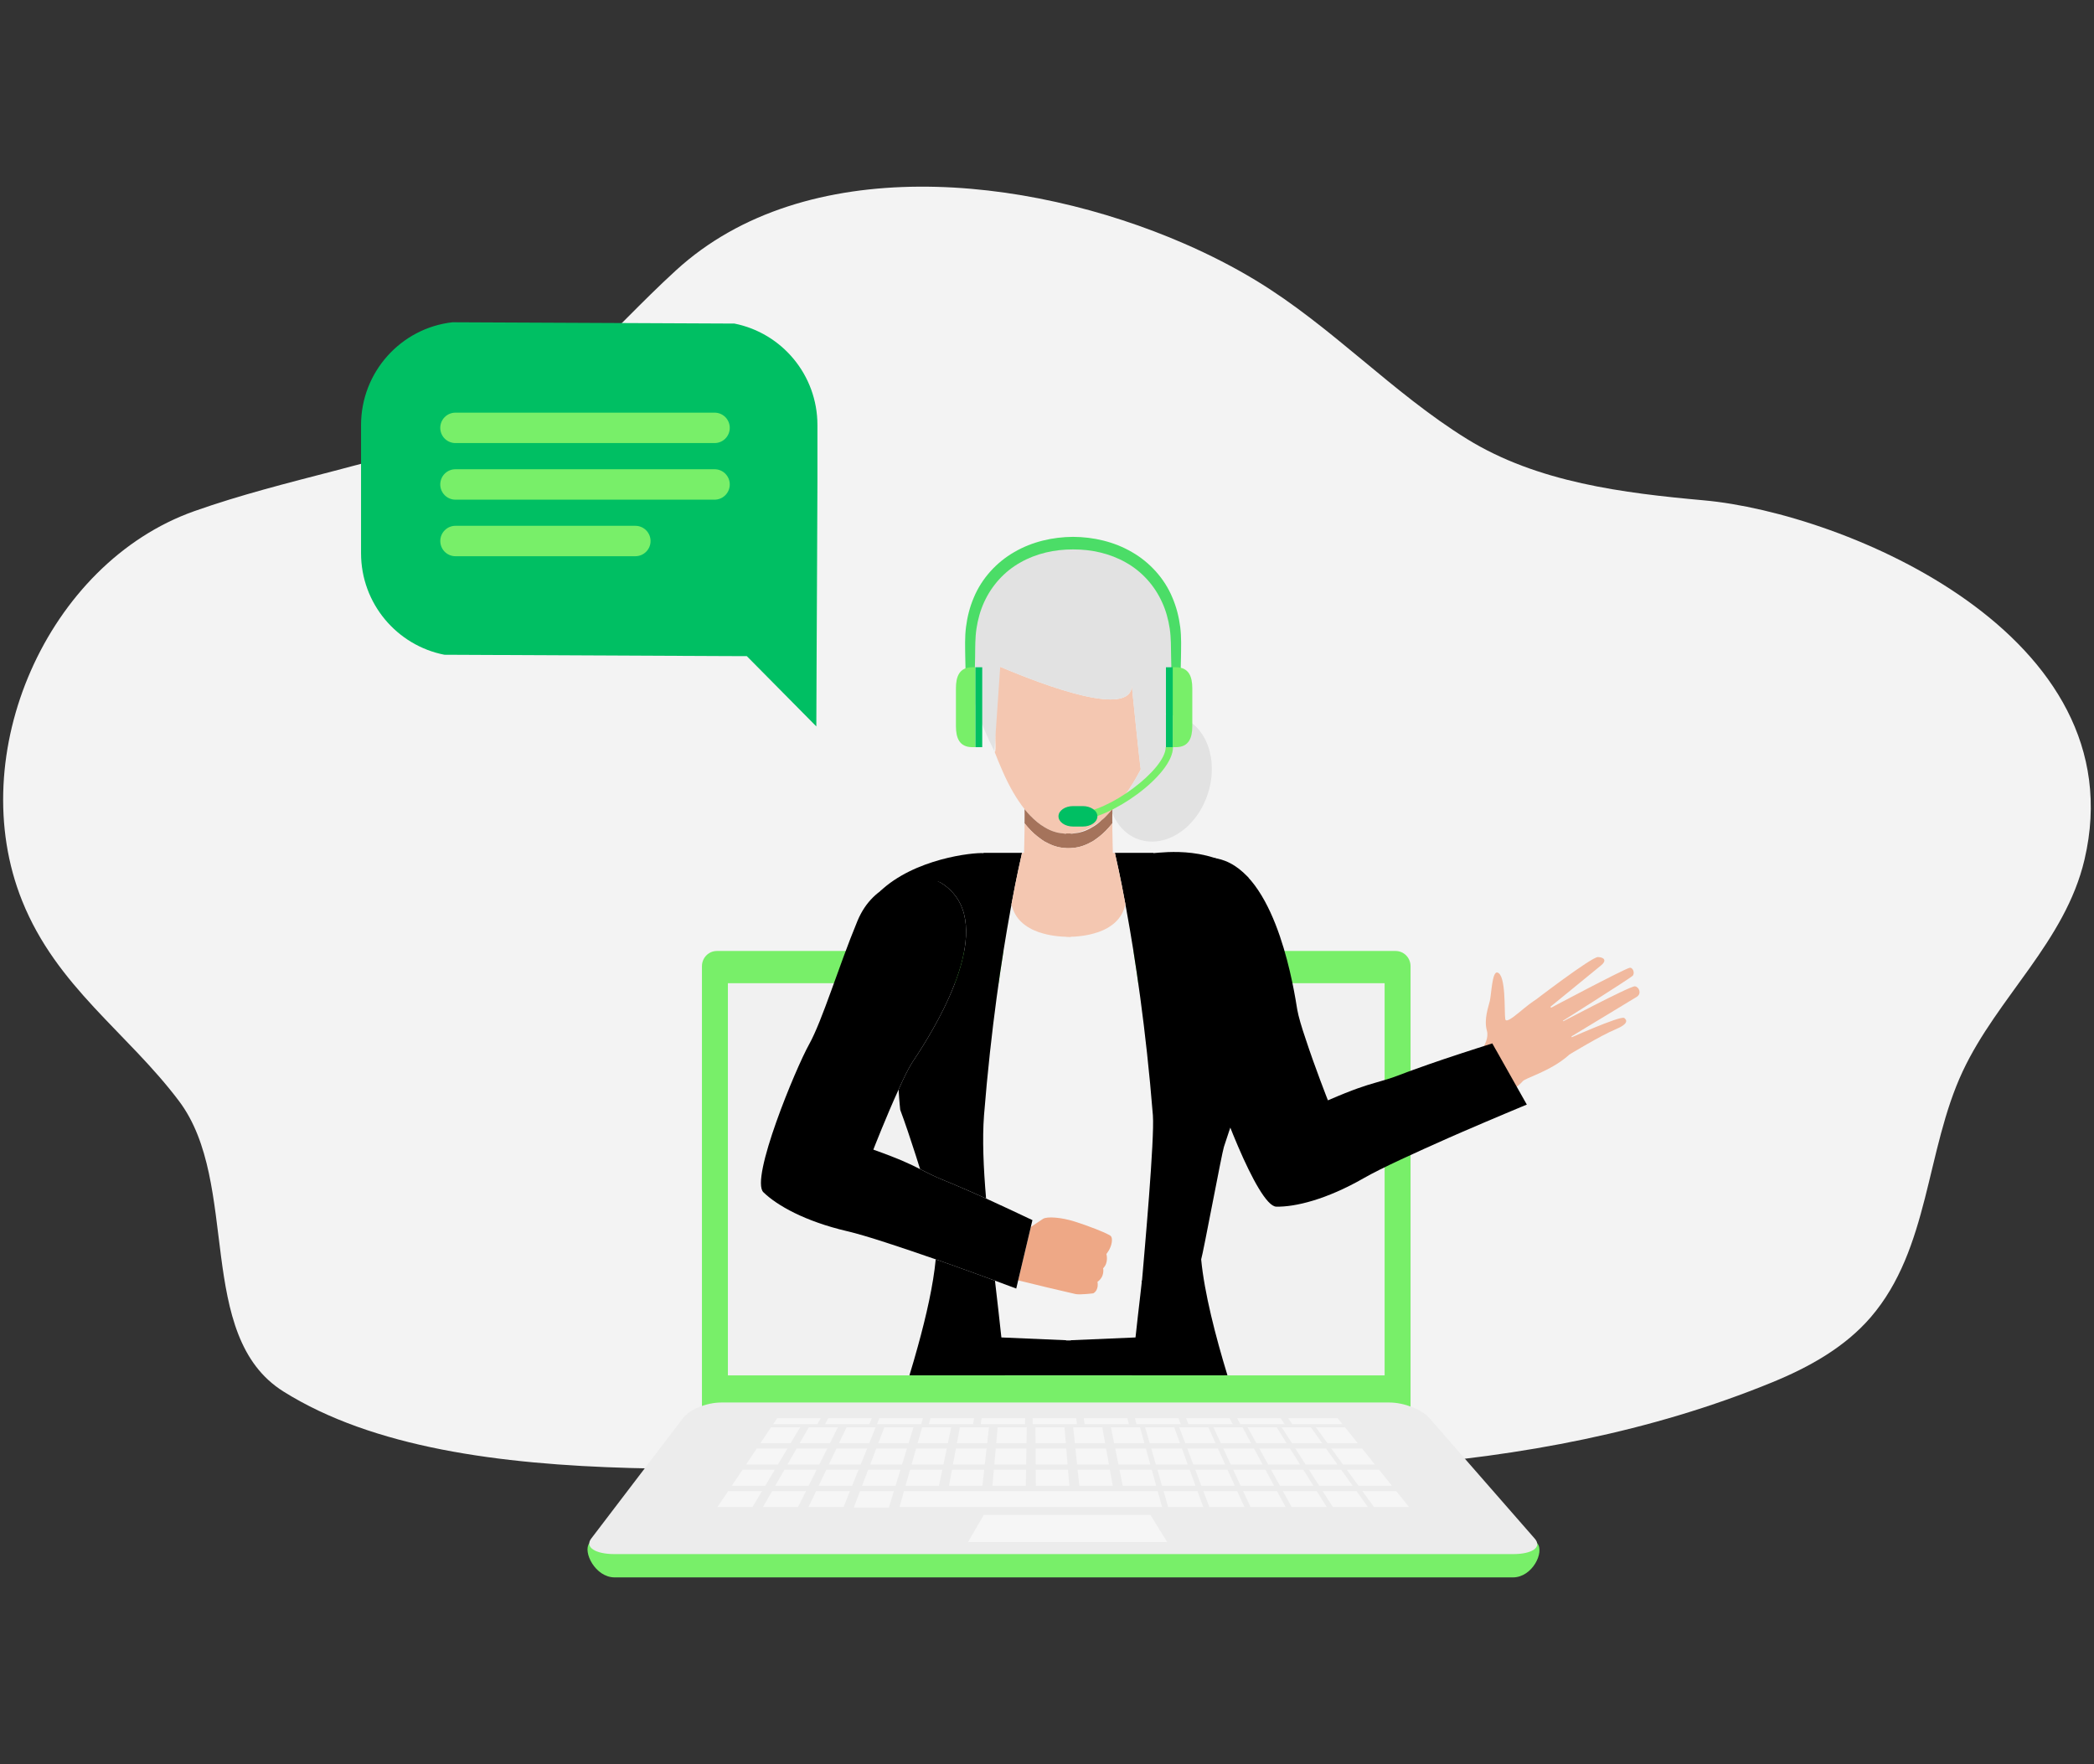 <svg width="330" height="278" viewBox="0 0 330 278" fill="none" xmlns="http://www.w3.org/2000/svg">
<rect x="0" y="0" width="330" height="278" fill="#333333" stroke="none"/>
<g clip-path="url(#clip0_294_602)">
<path d="M186.663 38.406C190.689 40.16 194.462 42.102 197.882 44.172C209.839 51.406 219.457 61.937 231.207 69.192C242.303 76.042 255.852 77.707 268.548 78.852C290.679 80.849 336.836 99.992 328.502 135.472C325.47 148.384 314.777 157.153 309.303 168.846C303.479 181.284 304.091 196.797 294.819 207.58C290.74 212.321 285.109 215.452 279.329 217.824C240.859 233.605 197.657 232.871 156.866 231.132C124.669 229.759 72.957 237.015 44.677 219.296C30.637 210.498 37.938 186.45 28.222 173.533C20.058 162.679 8.947 155.55 3.489 141.964C-5.799 118.845 7.441 88.76 30.622 80.553C45.108 75.425 60.454 73.076 74.774 67.444C89.568 61.623 95.268 52.904 106.55 42.586C126.946 23.934 161.659 27.513 186.663 38.406Z" fill="#F3F3F3"/>
<path d="M222.292 222.351H110.622V152.266C110.622 150.941 111.672 149.868 112.967 149.868H219.947C221.242 149.868 222.292 150.941 222.292 152.266V222.351Z" fill="#78EF69"/>
<path d="M114.71 154.946H218.207V216.75H114.71V154.946Z" fill="#F1F1F1"/>
<path d="M92.862 243.214C91.835 244.561 93.797 248.584 96.873 248.584H238.428C241.502 248.584 243.438 244.561 242.261 243.214H92.862Z" fill="#78EF69"/>
<path d="M241.867 242.477C243.044 243.822 241.503 244.914 238.429 244.914H96.874C93.798 244.914 92.138 243.822 93.164 242.477L107.656 223.462C108.683 222.115 111.369 221.024 113.657 221.024H218.971C221.257 221.024 224.068 222.115 225.245 223.462C230.784 229.802 236.327 236.137 241.867 242.477Z" fill="#ECECEC"/>
<g opacity="0.5">
<path d="M124.602 227.438H119.821C120.497 226.433 120.836 225.929 121.511 224.924H126.103L124.602 227.438ZM130.798 227.438H126.017C126.596 226.433 126.886 225.929 127.463 224.924H132.054L130.798 227.438ZM128.818 224.442H121.839L122.469 223.504H129.343L128.818 224.442ZM136.999 224.443L130.017 224.442L130.522 223.504H137.395C137.237 223.88 137.156 224.067 136.999 224.443ZM145.179 224.442H138.197L138.575 223.504H145.452L145.179 224.442ZM153.359 224.442H146.379L146.63 223.504H153.504C153.448 223.88 153.418 224.067 153.359 224.442ZM161.541 224.442H154.559L154.686 223.504H161.558L161.541 224.442ZM169.721 224.442H162.741V223.504H169.614C169.657 223.88 169.676 224.067 169.721 224.442ZM177.902 224.442H170.921L170.793 223.504H177.669C177.761 223.88 177.808 224.067 177.902 224.442ZM186.084 224.442H179.102L178.849 223.504H185.723C185.868 223.88 185.94 224.067 186.084 224.442ZM194.265 224.442H187.284C187.13 224.067 187.055 223.88 186.902 223.504H193.779L194.265 224.442ZM202.444 224.442H195.464C195.262 224.067 195.16 223.88 194.959 223.504H201.831C202.075 223.88 202.198 224.067 202.444 224.442ZM211.572 224.442H203.645L203.012 223.504H210.819C211.12 223.88 211.272 224.067 211.572 224.442ZM136.992 227.438H132.212C132.693 226.433 132.934 225.93 133.413 224.925L138.004 224.924C137.6 225.931 137.397 226.432 136.992 227.438ZM143.187 227.438H138.407C138.79 226.433 138.981 225.929 139.365 224.924L143.956 224.925L143.187 227.438ZM149.383 227.438H144.604C144.889 226.432 145.033 225.93 145.317 224.924H149.908C149.699 225.929 149.592 226.433 149.383 227.438ZM155.578 227.438H150.799C150.986 226.433 151.078 225.928 151.267 224.924H155.859C155.746 225.929 155.688 226.433 155.578 227.438ZM161.77 227.438H156.995L157.218 224.924H161.808C161.794 225.929 161.787 226.433 161.77 227.438ZM167.969 227.438H163.189L163.17 224.924H167.76C167.844 225.929 167.886 226.433 167.969 227.438ZM174.163 227.438H169.385L169.123 224.924H173.711C173.893 225.929 173.982 226.433 174.163 227.438ZM180.357 227.438H175.578C175.376 226.433 175.274 225.929 175.071 224.924H179.662C179.939 225.929 180.078 226.433 180.357 227.438ZM122.6 230.79H117.57L119.258 228.276H124.101L122.6 230.79ZM129.122 230.79H124.091C124.67 229.785 124.96 229.282 125.537 228.276H130.381C129.876 229.281 129.624 229.784 129.122 230.79ZM135.642 230.79H130.611C131.092 229.785 131.331 229.282 131.812 228.276H136.654C136.249 229.282 136.046 229.784 135.642 230.79ZM142.163 230.79H137.131C137.514 229.785 137.706 229.282 138.088 228.276H142.932C142.624 229.282 142.47 229.784 142.163 230.79ZM148.685 230.79H143.654C143.94 229.785 144.081 229.282 144.366 228.278C146.304 228.278 147.271 228.276 149.208 228.276C148.997 229.282 148.894 229.784 148.685 230.79ZM155.203 230.79H150.172L150.642 228.276H155.483C155.372 229.281 155.315 229.784 155.203 230.79ZM161.722 230.79H156.694L156.919 228.276H161.758L161.722 230.79ZM168.244 230.79H163.214L163.195 228.276H168.037C168.119 229.282 168.163 229.784 168.244 230.79ZM174.764 230.79H169.736C169.63 229.785 169.577 229.282 169.473 228.276H174.312L174.764 230.79ZM181.284 230.79H176.255C176.051 229.785 175.949 229.282 175.747 228.276H180.588L181.284 230.79ZM120.599 234.142H115.317C115.992 233.137 116.331 232.633 117.007 231.629L122.101 231.627C121.5 232.632 121.199 233.136 120.599 234.142ZM127.445 234.142H122.165L123.609 231.629H128.704C128.2 232.632 127.948 233.136 127.445 234.142ZM134.292 234.142H129.009L130.21 231.629H135.304L134.292 234.142ZM141.137 234.142H135.854L136.811 231.629H141.906L141.137 234.142ZM147.983 234.142H142.703C142.987 233.137 143.132 232.633 143.415 231.629H148.508C148.3 232.632 148.194 233.136 147.983 234.142ZM154.827 234.142H149.547C149.733 233.137 149.829 232.633 150.016 231.629H155.11L154.827 234.142ZM161.672 234.142H156.394L156.617 231.629H161.708C161.695 232.632 161.687 233.136 161.672 234.142ZM168.522 234.142H163.24C163.234 233.137 163.229 232.633 163.221 231.629H168.314C168.398 232.632 168.438 233.136 168.522 234.142ZM175.367 234.142H170.088C169.982 233.137 169.929 232.633 169.824 231.629H174.915C175.095 232.632 175.187 233.136 175.367 234.142ZM182.21 234.142H176.929C176.727 233.137 176.626 232.633 176.423 231.629H181.516L182.21 234.142ZM118.598 237.492H113.064C113.74 236.487 114.08 235.984 114.755 234.98H120.098C119.599 235.818 119.098 236.655 118.598 237.492ZM125.77 237.492H120.238L121.684 234.98H127.029C126.525 235.984 126.272 236.487 125.77 237.492ZM132.94 237.492H127.408C127.889 236.487 128.129 235.984 128.611 234.98H133.953C133.549 235.984 133.347 236.487 132.94 237.492ZM140.088 237.572H134.546C134.944 236.536 135.14 236.017 135.534 234.98H140.881C140.564 236.016 140.406 236.536 140.088 237.572ZM183.139 237.492H141.751C142.034 236.487 142.176 235.984 142.462 234.98H182.444L183.139 237.492ZM152.546 243.014H183.943L181.299 238.733H155.045L152.546 243.014ZM185.963 227.438H181.183C180.89 226.433 180.746 225.929 180.455 224.924H185.046C185.413 225.928 185.594 226.433 185.963 227.438ZM187.184 230.79H182.152C181.862 229.785 181.717 229.282 181.425 228.276H186.27C186.634 229.282 186.818 229.784 187.184 230.79ZM188.405 234.142H183.123C182.832 233.137 182.688 232.633 182.397 231.629H187.49C187.856 232.632 188.038 233.136 188.405 234.142ZM189.627 237.492H184.094L183.366 234.98H188.71L189.627 237.492ZM191.566 227.438H186.786C186.406 226.433 186.216 225.929 185.838 224.924H190.429C190.883 225.929 191.111 226.433 191.566 227.438ZM193.083 230.79H188.051C187.672 229.785 187.481 229.282 187.103 228.276H191.945C192.399 229.281 192.628 229.784 193.083 230.79ZM194.597 234.142H189.315L188.366 231.629H193.46C193.916 232.632 194.142 233.136 194.597 234.142ZM196.113 237.492H190.579C190.201 236.487 190.01 235.984 189.633 234.98H194.976C195.431 235.984 195.657 236.487 196.113 237.492ZM197.169 227.438H192.39L191.22 224.924H195.813C196.355 225.929 196.628 226.433 197.169 227.438ZM198.979 230.79H193.948L192.779 228.276H197.622C198.164 229.282 198.437 229.784 198.979 230.79ZM200.79 234.142H195.508C195.04 233.137 194.807 232.633 194.338 231.629H199.433L200.79 234.142ZM202.599 237.492H197.066C196.599 236.487 196.366 235.984 195.897 234.98H201.242L202.599 237.492ZM202.772 227.438H197.993L196.604 224.924H201.194C201.827 225.929 202.141 226.433 202.772 227.438ZM204.877 230.79H199.847L198.457 228.276H203.299C203.93 229.282 204.247 229.784 204.877 230.79ZM206.981 234.142H201.701C201.145 233.137 200.868 232.633 200.311 231.629H205.404C206.036 232.632 206.351 233.136 206.981 234.142ZM209.086 237.492H203.553C203.091 236.654 202.627 235.817 202.163 234.98H207.509C208.139 235.984 208.454 236.487 209.086 237.492ZM208.378 227.438H203.597C202.952 226.433 202.629 225.929 201.985 224.924H206.577C207.297 225.929 207.657 226.433 208.378 227.438ZM210.775 230.79H205.744C205.099 229.785 204.777 229.282 204.134 228.276H208.976C209.696 229.282 210.056 229.784 210.775 230.79ZM213.175 234.142H207.891C207.247 233.137 206.926 232.633 206.281 231.629H211.376C212.097 232.632 212.455 233.136 213.175 234.142ZM215.572 237.492H210.038L208.428 234.98H213.774L215.572 237.492ZM213.979 227.438H209.201C208.468 226.433 208.103 225.929 207.368 224.924H211.961C212.768 225.929 213.171 226.433 213.979 227.438ZM216.672 230.79H211.641C210.911 229.785 210.543 229.282 209.812 228.276H214.653L216.672 230.79ZM219.366 234.142H214.084C213.351 233.137 212.986 232.633 212.253 231.629H217.346C218.154 232.632 218.558 233.136 219.366 234.142ZM222.059 237.492H216.524L214.695 234.98H220.039C220.847 235.984 221.25 236.487 222.059 237.492Z" fill="white"/>
</g>
<path d="M192.959 216.734H143.683C144.035 215.298 144.357 214.152 144.64 213.354C144.787 212.944 144.988 212.557 145.24 212.202C146.113 210.961 147.608 209.905 149.534 209.012C151.833 207.945 154.743 207.107 157.933 206.442C161.322 205.744 165.02 205.242 168.62 204.878C168.863 204.856 169.104 204.83 169.347 204.809C173.351 204.434 177.198 204.228 180.302 204.129C184.587 203.98 187.475 204.011 187.475 204.011C187.475 204.011 187.707 204.381 188.113 205.121C189.064 206.875 190.965 210.719 192.959 216.734Z" fill="black"/>
<path d="M155.212 136.043C155.118 136.677 154.954 137.264 154.721 137.83L154.86 136.232C154.978 136.16 155.096 136.114 155.212 136.043Z" fill="#FFE3CA"/>
<path d="M181.313 133.671V133.692C181.265 133.671 181.219 133.646 181.196 133.646C181.244 133.647 181.265 133.671 181.313 133.671Z" fill="#EEBEA7"/>
<path d="M231.886 167.392C231.886 167.392 234.93 164.561 234.326 162.436C233.815 160.634 234.587 158.614 234.779 157.777C235.04 156.666 235.144 153.063 235.969 153.259C237.366 153.6 237.044 159.352 237.216 160.578C237.388 161.803 241.089 157.701 242.351 157.486C243.615 157.267 250.04 163.801 247.178 166.325C244.315 168.844 240.368 169.866 239.951 170.41C239.534 170.954 237.573 172.449 237.573 172.449L231.886 167.392Z" fill="#F1B99E"/>
<path d="M241.543 157.913C241.543 157.913 250.821 150.781 251.835 150.824C252.853 150.865 253.205 151.396 252.364 152.097C251.526 152.8 243.603 159.253 243.603 159.253C243.603 159.253 255.994 152.66 256.836 152.513C257.324 152.426 257.699 153.369 257.282 153.788C256.867 154.203 245.336 161.484 245.336 161.484C245.336 161.484 256.916 155.348 257.654 155.435C258.302 155.514 258.763 156.585 257.935 157.098C257.107 157.611 246.678 163.918 246.678 163.918C246.678 163.918 255.39 159.987 255.97 160.426C256.322 160.699 256.824 161.295 254.548 162.238C252.268 163.183 247.308 166.197 247.308 166.197L241.543 157.913Z" fill="#F1B99E"/>
<path d="M175.298 127.515V128.149C175.249 128.033 175.203 127.938 175.181 127.82C175.133 127.797 175.133 127.751 175.133 127.725C175.181 127.657 175.227 127.587 175.298 127.515Z" fill="#FFBE55"/>
<path d="M168.321 131.369C168.228 131.391 168.109 131.391 168.017 131.391V131.345C168.109 131.369 168.228 131.369 168.321 131.369ZM175.297 127.515V127.704C175.258 127.742 175.218 127.781 175.18 127.82C174.923 128.102 174.641 128.36 174.36 128.619C174.243 128.714 174.15 128.806 174.034 128.901C174.173 128.761 174.337 128.596 174.479 128.455C174.69 128.244 174.899 127.985 175.132 127.725C175.18 127.657 175.226 127.587 175.297 127.515Z" fill="#EEBEA7"/>
<path d="M180.658 119.411C179.371 122.278 177.802 124.862 176.022 126.906C175.789 127.187 175.53 127.469 175.297 127.704V127.516C175.226 127.587 175.18 127.657 175.132 127.726C174.899 127.986 174.69 128.245 174.479 128.456C174.337 128.597 174.173 128.762 174.034 128.902C173.985 128.926 173.94 128.974 173.893 129.02C173.822 129.09 173.752 129.161 173.681 129.184C173.496 129.346 173.301 129.495 173.096 129.63C172.839 129.818 172.605 129.982 172.349 130.123C172.288 130.165 172.225 130.204 172.161 130.241C171.925 130.381 171.693 130.499 171.484 130.592C171.274 130.706 171.053 130.8 170.826 130.875L170.804 130.898C170.617 130.946 170.475 131.016 170.311 131.063C170.263 131.087 170.219 131.11 170.17 131.11C170.008 131.157 169.844 131.203 169.679 131.228C169.633 131.228 169.61 131.25 169.563 131.25H169.491C169.375 131.275 169.236 131.299 169.119 131.322C169.001 131.345 168.861 131.345 168.744 131.345C168.628 131.369 168.508 131.369 168.415 131.369H168.392C168.37 131.391 168.346 131.391 168.322 131.369C168.229 131.369 168.11 131.369 168.018 131.345V131.391C167.878 131.391 167.737 131.369 167.574 131.345C167.409 131.322 167.222 131.299 167.057 131.275C166.964 131.25 166.872 131.25 166.753 131.228C166.66 131.203 166.566 131.203 166.472 131.157C165.981 131.039 165.515 130.851 165.022 130.592C164.868 130.516 164.719 130.431 164.577 130.336C163.805 129.889 163.055 129.255 162.281 128.455C162.003 128.175 161.744 127.845 161.464 127.515C160.27 126.011 159.078 124.016 157.976 121.479C157.527 120.465 157.105 119.438 156.711 118.401C157.296 119.552 156.276 108.815 156.511 109.192C153.329 103.084 156.501 108.111 157.627 105.082C164.671 108.065 178.364 113.21 178.364 107.994C178.364 107.994 178.668 111.166 179.02 114.454C179.301 117.156 179.605 119.953 179.747 121.009C179.746 121.009 180.118 120.421 180.658 119.411Z" fill="#F4C7B1"/>
<path d="M168.321 131.369C168.228 131.391 168.109 131.391 168.017 131.391V131.345C168.109 131.369 168.228 131.369 168.321 131.369ZM175.297 127.515V127.704C175.258 127.742 175.218 127.781 175.18 127.82C174.923 128.102 174.641 128.36 174.36 128.619C174.243 128.714 174.15 128.806 174.034 128.901C174.173 128.761 174.337 128.596 174.479 128.455C174.69 128.244 174.899 127.985 175.132 127.725C175.18 127.657 175.226 127.587 175.297 127.515Z" fill="#EEBEA7"/>
<path d="M156.71 118.401C154.836 114.689 151.817 107.596 152.356 100.876V100.852C151.515 95.285 158.42 85.254 168.954 85.771C179.487 85.254 186.394 95.285 185.55 100.852V100.876C185.876 104.94 184.894 109.121 183.677 112.623C184.45 112.597 185.197 112.692 185.947 112.951C190.138 114.337 192.104 119.811 190.325 125.144C188.57 130.499 183.723 133.693 179.534 132.308C177.59 131.673 176.115 130.147 175.297 128.149V127.704C175.53 127.469 175.79 127.187 176.021 126.905C177.801 124.862 179.371 122.277 180.658 119.411C180.118 120.421 179.79 121.662 179.79 121.662C179.649 120.607 179.299 117.155 179.019 114.454C178.665 111.165 178.362 107.993 178.362 107.993C178.362 113.21 164.67 108.064 157.626 105.081L156.71 118.401Z" fill="#E2E2E2"/>
<path d="M175.297 127.515V128.149C175.297 128.596 175.275 129.136 175.297 129.747C174.618 130.592 173.939 131.298 173.237 131.837C173.001 132.025 172.768 132.19 172.535 132.354C172.358 132.488 172.17 132.606 171.972 132.706H171.95C170.874 133.316 169.796 133.622 168.743 133.646H168.203C168.134 133.646 168.065 133.646 168.017 133.622V131.343C168.109 131.368 168.228 131.368 168.321 131.368C168.345 131.389 168.369 131.389 168.391 131.368H168.413C168.532 131.389 168.627 131.389 168.743 131.389C168.884 131.389 169.047 131.368 169.187 131.343C169.35 131.321 169.539 131.297 169.704 131.274C169.796 131.249 169.889 131.249 170.008 131.226C170.102 131.201 170.195 131.201 170.289 131.155C170.78 131.038 171.247 130.849 171.737 130.59C171.88 130.522 172.045 130.428 172.183 130.334C172.697 130.052 173.189 129.675 173.681 129.182C173.752 129.159 173.822 129.088 173.893 129.018C173.939 128.971 173.985 128.924 174.034 128.899C174.173 128.76 174.337 128.594 174.479 128.454C174.69 128.242 174.899 127.984 175.132 127.724C175.18 127.657 175.226 127.587 175.297 127.515Z" fill="#A5735B"/>
<path d="M168.019 147.647V211.24L178.951 210.771L187.941 210.372L187.026 199.26L186.02 186.831C184.459 187.496 182.906 188.178 181.36 188.877C181.782 183.967 181.969 179.457 181.689 175.767C180.588 162.048 178.88 150.866 177.545 143.56V143.537C177.685 142.127 177.497 140.553 177.171 139.097C177.123 138.797 177.06 138.499 176.984 138.204C176.89 137.875 176.821 137.571 176.727 137.265L176.515 136.561C176.469 136.396 176.398 136.232 176.353 136.09C176.181 135.515 175.977 134.951 175.742 134.399H175.697C175.884 135.245 176.54 138.064 177.358 142.503V142.528C176.822 144.876 175.111 146.192 173.004 146.921C172.981 146.921 172.936 146.943 172.909 146.943C171.461 147.438 169.821 147.625 168.254 147.648C168.184 147.647 168.09 147.672 168.019 147.647Z" fill="#F3F3F3"/>
<path d="M192.994 167.43C193.557 168.297 194.351 169.895 195.148 171.704C195.032 173.701 194.891 174.898 194.891 174.898C194.891 174.898 194.026 177.177 192.878 180.749C192.572 181.64 189.626 197.427 189.298 198.462C189.227 198.649 189.179 198.861 189.11 199.049C188.034 199.588 188.274 198.647 186.4 199.401C185.841 199.635 185.23 199.87 184.598 200.151C184.504 200.2 184.388 200.246 184.222 200.316C184.035 200.387 183.848 200.457 183.661 200.551C182.416 201.089 181.176 201.637 179.94 202.196C180.36 197.286 181.97 179.457 181.688 175.768C180.589 162.048 178.881 150.867 177.546 143.561V143.537C177.474 143.185 177.43 142.857 177.359 142.528V142.503C176.54 138.064 175.884 135.246 175.696 134.399H181.76V134.447C183.444 134.329 191.396 133.206 196.828 138.397C193.831 137.105 189.859 138.274 188.527 139.098C187.987 139.408 187.491 139.787 187.049 140.225C186.37 140.861 185.815 141.618 185.412 142.457C181.526 150.515 191.355 164.938 192.994 167.43Z" fill="black"/>
<path d="M193.436 216.734H178.37C178.527 214.807 178.727 212.81 178.949 210.772C179.175 208.586 179.444 206.363 179.701 204.129C179.786 203.358 179.875 202.591 179.959 201.822C179.959 201.822 179.964 201.822 179.97 201.816C181.8 201.145 184.206 198.024 186.843 196.979C186.906 196.957 186.964 196.931 187.027 196.909C187.779 196.651 188.526 198.742 189.295 198.462C189.789 203.711 191.552 210.561 193.436 216.734Z" fill="black"/>
<path d="M168.019 133.624V147.648C168.09 147.672 168.184 147.648 168.255 147.648C169.822 147.625 171.461 147.438 172.91 146.943C172.937 146.943 172.982 146.921 173.004 146.921C175.111 146.192 176.822 144.876 177.358 142.527V142.503C176.54 138.064 175.886 135.246 175.697 134.399H175.369V133.953C175.369 133.672 175.345 133.413 175.345 133.154C175.322 132.308 175.322 131.51 175.299 130.734V129.748C174.621 130.593 173.941 131.299 173.24 131.839C173.023 132.033 172.788 132.206 172.539 132.356C172.362 132.489 172.173 132.606 171.976 132.708H171.954C170.805 133.366 169.682 133.647 168.559 133.647C168.371 133.647 168.184 133.647 168.019 133.624Z" fill="#F4C7B1"/>
<path d="M235.176 164.431L235.718 165.398L235.734 165.416L239.964 172.92L240.617 174.075C240.617 174.075 239.336 174.593 237.319 175.45C235.483 176.228 233.046 177.251 230.404 178.399C229.672 178.727 228.936 179.048 228.198 179.363C223.061 181.649 217.653 184.091 214.945 185.653C209.039 189.039 204.123 190.221 201.129 190.159C198.15 190.08 191.617 172.384 190.596 168.139C189.562 163.912 185.739 156.124 183.001 148.707C181.842 145.556 182.177 142.776 183.169 140.568C184.489 137.576 186.978 135.641 188.514 135.332C189.12 135.193 189.741 135.132 190.362 135.151C191.319 135.155 192.223 135.339 193.072 135.669C201.385 138.919 203.959 156.203 204.446 159.147C204.625 160.168 205.124 161.881 205.768 163.751C207.194 168.126 209.27 173.405 209.27 173.405C213.444 171.6 215.167 171.084 216.758 170.627C217.912 170.288 219.001 170.012 220.885 169.285C221.452 169.074 222.06 168.828 222.712 168.604C224.306 168.025 225.907 167.464 227.514 166.922C231.488 165.59 235.176 164.431 235.176 164.431Z" fill="black"/>
<path d="M168.743 131.345V133.624C168.674 133.647 168.628 133.647 168.556 133.647H168.016C166.962 133.624 165.884 133.318 164.808 132.708H164.785C164.589 132.606 164.4 132.488 164.223 132.356C163.984 132.19 163.751 132.018 163.522 131.839C162.82 131.299 162.14 130.593 161.462 129.748C161.484 128.832 161.462 128.056 161.462 127.516C161.743 127.846 162.001 128.176 162.28 128.456C163.053 129.256 163.803 129.891 164.575 130.337C164.716 130.431 164.88 130.525 165.02 130.593C165.513 130.852 165.98 131.04 166.471 131.158C166.564 131.204 166.658 131.204 166.751 131.229C166.871 131.252 166.962 131.252 167.056 131.277C167.221 131.3 167.408 131.324 167.573 131.346C167.735 131.37 167.877 131.392 168.016 131.392C168.108 131.392 168.227 131.392 168.321 131.37C168.345 131.392 168.368 131.392 168.391 131.37H168.413C168.507 131.369 168.627 131.369 168.743 131.345Z" fill="#A5735B"/>
<path d="M168.744 147.647V211.24L157.811 210.771L148.822 210.372L149.736 199.26L150.742 186.831C152.193 187.444 153.832 188.171 155.402 188.877C154.979 183.967 154.794 179.457 155.074 175.767C156.173 162.048 157.881 150.866 159.215 143.56V143.537C159.077 142.127 159.265 140.553 159.591 139.097C159.636 138.789 159.708 138.487 159.779 138.204C159.873 137.875 159.94 137.571 160.035 137.265L160.247 136.561C160.293 136.396 160.364 136.232 160.41 136.09C160.583 135.516 160.786 134.951 161.02 134.399H161.065C160.878 135.245 160.221 138.064 159.404 142.503V142.528C159.94 144.876 161.651 146.192 163.76 146.921C163.782 146.921 163.828 146.943 163.853 146.943C165.302 147.438 166.942 147.625 168.508 147.648C168.578 147.647 168.674 147.672 168.744 147.647Z" fill="#F3F3F3"/>
<path d="M161.064 134.398C160.877 135.244 160.22 138.063 159.402 142.502V142.527C159.333 142.855 159.285 143.184 159.215 143.536V143.56C157.88 150.866 156.173 162.047 155.073 175.767C154.793 179.456 154.978 183.966 155.401 188.877C153.855 188.177 152.302 187.495 150.741 186.831C150.11 186.549 149.499 186.315 148.94 186.082C147.065 185.329 146.082 184.788 145.006 184.247C144.937 184.06 144.889 183.85 144.818 183.661C144.491 182.627 144.187 181.64 143.883 180.749C142.735 177.178 141.87 174.898 141.87 174.898C141.87 174.898 141.73 173.702 141.613 171.705C142.409 169.895 143.205 168.297 143.768 167.43C145.405 164.938 155.235 150.515 151.349 142.457C150.946 141.618 150.391 140.861 149.712 140.225C149.27 139.787 148.774 139.409 148.235 139.098C146.904 138.275 141.654 139.206 138.658 140.499C144.089 135.305 153.318 134.329 155.003 134.447V134.399H161.064V134.398ZM158.389 216.733H143.323C143.775 215.25 144.222 213.729 144.639 212.202C145.98 207.365 147.09 202.453 147.464 198.461C148.232 198.741 148.986 199 149.738 199.258C152.453 200.219 154.932 201.139 156.8 201.821C156.968 203.362 157.152 204.909 157.332 206.442C157.495 207.898 157.662 209.345 157.81 210.771C158.032 212.809 158.231 214.807 158.389 216.733Z" fill="black"/>
<path d="M168.743 133.624V147.648C168.674 147.672 168.578 147.648 168.507 147.648C166.941 147.625 165.301 147.438 163.852 146.943C163.827 146.943 163.781 146.921 163.758 146.921C161.65 146.192 159.939 144.876 159.402 142.527V142.503C160.22 138.064 160.878 135.246 161.064 134.399H161.392V133.953C161.392 133.672 161.416 133.413 161.416 133.154C161.439 132.308 161.439 131.51 161.462 130.734V129.748C162.14 130.593 162.82 131.299 163.522 131.839C163.758 132.051 163.991 132.214 164.223 132.356C164.412 132.496 164.599 132.612 164.785 132.708H164.808C165.955 133.366 167.083 133.647 168.203 133.647C168.391 133.647 168.578 133.647 168.743 133.624Z" fill="#F4C7B1"/>
<path d="M175.203 195.806C175.039 196.84 174.361 197.615 174.361 197.615C174.361 197.615 174.758 198.977 173.846 199.869C173.846 199.869 174.15 201.161 172.956 202.007C172.956 202.007 173.237 203.276 172.3 203.817C172.3 203.817 170.263 204.076 169.516 203.935C166.49 203.244 163.47 202.523 160.457 201.773L162.446 193.386V193.363C163.313 192.776 164.131 192.234 164.389 192.07C165.022 191.693 167.176 191.812 169.397 192.516C171.553 193.198 173.964 194.161 174.642 194.537C174.994 194.725 175.342 194.797 175.203 195.806Z" fill="#EEA886"/>
<path d="M162.704 192.282L162.445 193.363V193.386L160.456 201.773L160.152 203.066C160.152 203.066 158.863 202.573 156.801 201.82C154.93 201.139 152.45 200.223 149.735 199.261C148.985 199.001 148.235 198.742 147.465 198.462C142.151 196.628 136.531 194.726 133.488 194.021C126.863 192.47 122.461 189.98 120.308 187.89C118.179 185.8 125.388 168.369 127.52 164.563C129.627 160.757 132.106 152.441 135.127 145.136C136.414 142.034 138.543 140.226 140.768 139.287C143.766 137.994 146.903 138.275 148.234 139.098C148.773 139.408 149.269 139.787 149.71 140.225C150.389 140.861 150.944 141.617 151.347 142.457C155.234 150.515 145.403 164.938 143.766 167.43C143.203 168.297 142.407 169.895 141.612 171.704C139.692 175.884 137.632 181.17 137.632 181.17C141.915 182.699 143.53 183.496 145.004 184.247C146.08 184.788 147.063 185.328 148.939 186.081C149.498 186.315 150.108 186.549 150.74 186.831C152.191 187.443 153.83 188.17 155.399 188.876C157.843 189.992 160.278 191.127 162.704 192.282Z" fill="black"/>
<path d="M184.761 112.748L184.559 103.543C184.53 102.007 184.559 100.485 184.341 99.061C184.125 97.616 183.734 96.202 183.129 94.892C181.939 92.268 179.943 90.052 177.436 88.647C174.932 87.22 172.019 86.572 169.114 86.584C166.209 86.572 163.29 87.22 160.796 88.647C158.284 90.052 156.288 92.268 155.094 94.892C154.493 96.201 154.103 97.616 153.886 99.061C153.668 100.501 153.69 101.987 153.67 103.543L153.464 112.748H152.315L152.118 103.543C152.1 102.033 152.031 100.444 152.233 98.839C152.433 97.249 152.822 95.662 153.465 94.171C154.71 91.162 157.036 88.611 159.85 86.998C162.668 85.359 165.922 84.621 169.114 84.605C172.308 84.621 175.559 85.359 178.376 86.998C181.192 88.611 183.515 91.162 184.758 94.171C185.4 95.662 185.794 97.249 185.998 98.839C186.198 100.456 186.131 102.018 186.114 103.543L185.914 112.748H184.761Z" fill="#4BDD67"/>
<path d="M153.233 117.746C151.169 117.746 150.648 116.261 150.648 114.426V108.475C150.648 106.642 151.169 105.154 153.233 105.154H153.727V117.746H153.233Z" fill="#78EF69"/>
<path d="M153.727 105.155H154.793V117.747H153.727V105.155Z" fill="#00BF63"/>
<path d="M185.307 117.746C187.373 117.746 187.898 116.261 187.898 114.426V108.475C187.898 106.642 187.373 105.154 185.307 105.154H184.813V117.746H185.307Z" fill="#78EF69"/>
<path d="M183.746 105.155H184.813V117.747H183.746V105.155Z" fill="#00BF63"/>
<path d="M169.879 129.221V128.066C174.64 128.066 183.708 121.276 183.708 117.746H184.856C184.856 122.214 174.826 129.221 169.879 129.221Z" fill="#78EF69"/>
<path d="M170.643 130.256H169.11C167.838 130.256 166.809 129.536 166.809 128.643C166.809 127.753 167.838 127.034 169.11 127.034H170.643C171.913 127.034 172.943 127.753 172.943 128.643C172.942 129.536 171.913 130.256 170.643 130.256Z" fill="#00BF63"/>
<path d="M128.821 66.988V76.109L128.767 88.491L128.694 103.447L128.648 114.479L117.695 103.404L114.353 103.392L70.035 103.184C62.548 101.718 56.898 95.106 56.898 87.177V66.988C56.898 58.613 63.208 51.696 71.313 50.786L115.736 50.991C123.194 52.468 128.821 59.068 128.821 66.988Z" fill="#00BF63"/>
<path opacity="0.8" d="M115.006 67.426C115.006 67.74 114.944 68.052 114.825 68.343C114.705 68.633 114.529 68.897 114.308 69.12C114.087 69.343 113.824 69.519 113.534 69.64C113.245 69.76 112.934 69.823 112.621 69.823H71.769C71.456 69.823 71.145 69.761 70.855 69.64C70.566 69.52 70.302 69.343 70.081 69.121C69.859 68.898 69.683 68.634 69.563 68.343C69.443 68.052 69.382 67.74 69.382 67.426C69.382 67.111 69.444 66.8 69.564 66.509C69.683 66.219 69.859 65.954 70.081 65.732C70.303 65.51 70.566 65.333 70.856 65.213C71.145 65.093 71.456 65.031 71.769 65.031H112.621C113.937 65.031 115.006 66.103 115.006 67.426ZM115.006 76.346C115.005 76.981 114.754 77.59 114.307 78.039C113.86 78.488 113.254 78.742 112.621 78.743H71.769C71.136 78.742 70.529 78.489 70.082 78.04C69.634 77.59 69.382 76.981 69.382 76.346C69.382 76.031 69.443 75.719 69.563 75.428C69.683 75.138 69.859 74.874 70.081 74.651C70.302 74.428 70.566 74.252 70.855 74.131C71.145 74.011 71.456 73.949 71.769 73.949H112.621C112.934 73.949 113.245 74.011 113.534 74.132C113.824 74.252 114.087 74.429 114.308 74.651C114.529 74.874 114.705 75.138 114.825 75.429C114.944 75.719 115.006 76.031 115.006 76.346ZM102.525 85.265C102.525 86.579 101.453 87.655 100.134 87.655H71.766C71.135 87.654 70.53 87.402 70.084 86.954C69.638 86.506 69.387 85.898 69.387 85.265C69.387 84.602 69.647 84.007 70.081 83.572C70.302 83.348 70.564 83.17 70.853 83.048C71.142 82.927 71.453 82.864 71.766 82.864H100.134C100.768 82.864 101.376 83.118 101.825 83.568C102.273 84.018 102.525 84.628 102.525 85.265Z" fill="#96FB6B"/>
</g>
<defs>
<clipPath id="clip0_294_602">
<rect width="329" height="278" fill="white" transform="translate(0.496)"/>
</clipPath>
</defs>
</svg>
